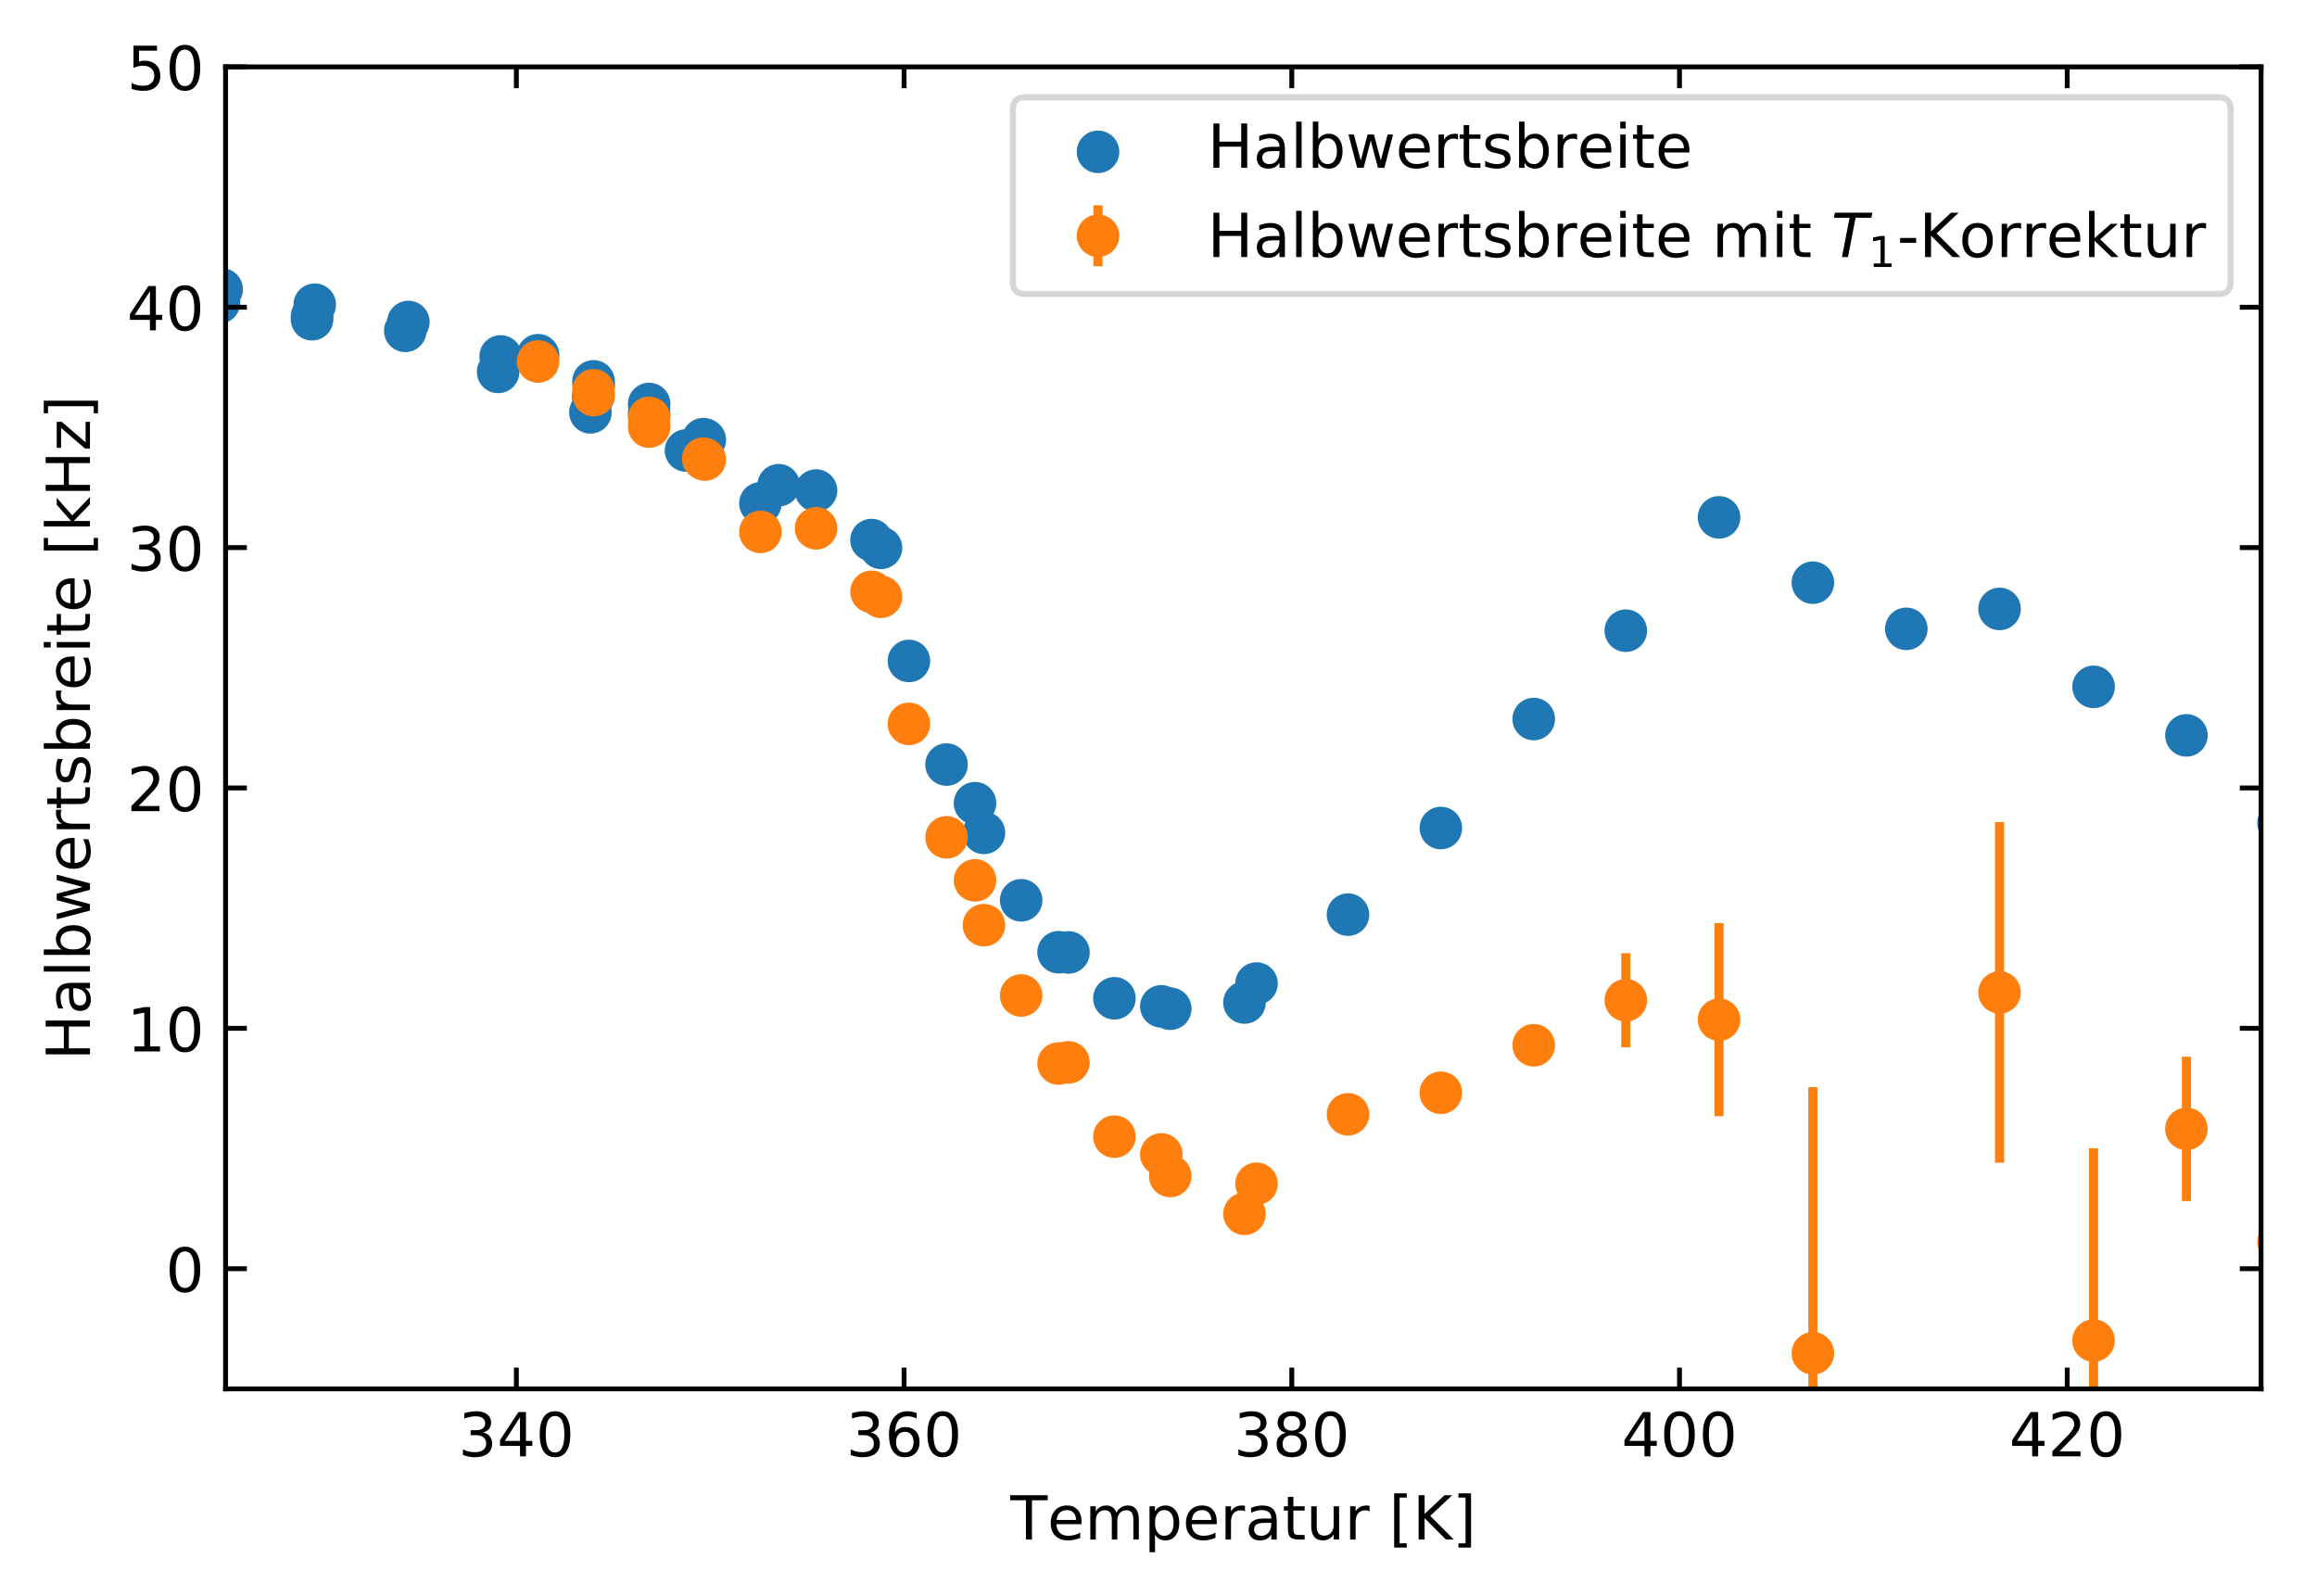 <?xml version="1.0" encoding="utf-8" standalone="no"?>
<!DOCTYPE svg PUBLIC "-//W3C//DTD SVG 1.1//EN"
  "http://www.w3.org/Graphics/SVG/1.1/DTD/svg11.dtd">
<!-- Created with matplotlib (http://matplotlib.org/) -->
<svg height="262.495pt" version="1.1" viewBox="0 0 381.103 262.495" width="381.103pt" xmlns="http://www.w3.org/2000/svg" xmlns:xlink="http://www.w3.org/1999/xlink">
 <defs>
  <style type="text/css">
*{stroke-linecap:butt;stroke-linejoin:round;}
  </style>
 </defs>
 <g id="figure_1">
  <g id="patch_1">
   <path d="M 0 262.495 
L 381.103 262.495 
L 381.103 0 
L 0 0 
z
" style="fill:#ffffff;"/>
  </g>
  <g id="axes_1">
   <g id="patch_2">
    <path d="M 37.103 228.439 
L 371.903 228.439 
L 371.903 10.999 
L 37.103 10.999 
z
" style="fill:#ffffff;"/>
   </g>
   <g id="PathCollection_1">
    <defs>
     <path d="M 0 3 
C 0.796 3 1.559 2.684 2.121 2.121 
C 2.684 1.559 3 0.796 3 0 
C 3 -0.796 2.684 -1.559 2.121 -2.121 
C 1.559 -2.684 0.796 -3 0 -3 
C -0.796 -3 -1.559 -2.684 -2.121 -2.121 
C -2.684 -1.559 -3 -0.796 -3 0 
C -3 0.796 -2.684 1.559 -2.121 2.121 
C -1.559 2.684 -0.796 3 0 3 
z
" id="m5a95ed58d3" style="stroke:#1f77b4;"/>
    </defs>
    <g clip-path="url(#p560ba96261)">
     <use style="fill:#1f77b4;stroke:#1f77b4;" x="-1" xlink:href="#m5a95ed58d3" y="47.914"/>
     <use style="fill:#1f77b4;stroke:#1f77b4;" x="20.714" xlink:href="#m5a95ed58d3" y="47.574"/>
     <use style="fill:#1f77b4;stroke:#1f77b4;" x="51.324" xlink:href="#m5a95ed58d3" y="52.51"/>
     <use style="fill:#1f77b4;stroke:#1f77b4;" x="-1" xlink:href="#m5a95ed58d3" y="47.27"/>
     <use style="fill:#1f77b4;stroke:#1f77b4;" x="-1" xlink:href="#m5a95ed58d3" y="48.532"/>
     <use style="fill:#1f77b4;stroke:#1f77b4;" x="128.073" xlink:href="#m5a95ed58d3" y="79.806"/>
     <use style="fill:#1f77b4;stroke:#1f77b4;" x="112.832" xlink:href="#m5a95ed58d3" y="74.097"/>
     <use style="fill:#1f77b4;stroke:#1f77b4;" x="97.558" xlink:href="#m5a95ed58d3" y="65.241"/>
     <use style="fill:#1f77b4;stroke:#1f77b4;" x="82.349" xlink:href="#m5a95ed58d3" y="58.624"/>
     <use style="fill:#1f77b4;stroke:#1f77b4;" x="67.171" xlink:href="#m5a95ed58d3" y="52.96"/>
     <use style="fill:#1f77b4;stroke:#1f77b4;" x="51.771" xlink:href="#m5a95ed58d3" y="50.116"/>
     <use style="fill:#1f77b4;stroke:#1f77b4;" x="36.465" xlink:href="#m5a95ed58d3" y="47.601"/>
     <use style="fill:#1f77b4;stroke:#1f77b4;" x="21.128" xlink:href="#m5a95ed58d3" y="46.103"/>
     <use style="fill:#1f77b4;stroke:#1f77b4;" x="5.696" xlink:href="#m5a95ed58d3" y="45.483"/>
     <use style="fill:#1f77b4;stroke:#1f77b4;" x="-1" xlink:href="#m5a95ed58d3" y="44.681"/>
     <use style="fill:#1f77b4;stroke:#1f77b4;" x="-1" xlink:href="#m5a95ed58d3" y="48.466"/>
     <use style="fill:#1f77b4;stroke:#1f77b4;" x="204.694" xlink:href="#m5a95ed58d3" y="164.89"/>
     <use style="fill:#1f77b4;stroke:#1f77b4;" x="192.482" xlink:href="#m5a95ed58d3" y="165.909"/>
     <use style="fill:#1f77b4;stroke:#1f77b4;" x="183.299" xlink:href="#m5a95ed58d3" y="164.194"/>
     <use style="fill:#1f77b4;stroke:#1f77b4;" x="174.116" xlink:href="#m5a95ed58d3" y="156.618"/>
     <use style="fill:#1f77b4;stroke:#1f77b4;" x="167.962" xlink:href="#m5a95ed58d3" y="148.075"/>
     <use style="fill:#1f77b4;stroke:#1f77b4;" x="161.84" xlink:href="#m5a95ed58d3" y="136.988"/>
     <use style="fill:#1f77b4;stroke:#1f77b4;" x="155.686" xlink:href="#m5a95ed58d3" y="125.753"/>
     <use style="fill:#1f77b4;stroke:#1f77b4;" x="149.5" xlink:href="#m5a95ed58d3" y="108.712"/>
     <use style="fill:#1f77b4;stroke:#1f77b4;" x="143.346" xlink:href="#m5a95ed58d3" y="88.83"/>
     <use style="fill:#1f77b4;stroke:#1f77b4;" x="134.227" xlink:href="#m5a95ed58d3" y="80.683"/>
     <use style="fill:#1f77b4;stroke:#1f77b4;" x="125.076" xlink:href="#m5a95ed58d3" y="82.787"/>
     <use style="fill:#1f77b4;stroke:#1f77b4;" x="115.925" xlink:href="#m5a95ed58d3" y="72.34"/>
     <use style="fill:#1f77b4;stroke:#1f77b4;" x="106.773" xlink:href="#m5a95ed58d3" y="66.448"/>
     <use style="fill:#1f77b4;stroke:#1f77b4;" x="97.654" xlink:href="#m5a95ed58d3" y="63.387"/>
     <use style="fill:#1f77b4;stroke:#1f77b4;" x="115.67" xlink:href="#m5a95ed58d3" y="72.231"/>
     <use style="fill:#1f77b4;stroke:#1f77b4;" x="106.773" xlink:href="#m5a95ed58d3" y="67.933"/>
     <use style="fill:#1f77b4;stroke:#1f77b4;" x="97.622" xlink:href="#m5a95ed58d3" y="62.724"/>
     <use style="fill:#1f77b4;stroke:#1f77b4;" x="88.503" xlink:href="#m5a95ed58d3" y="58.427"/>
     <use style="fill:#1f77b4;stroke:#1f77b4;" x="389.217" xlink:href="#m5a95ed58d3" y="147.878"/>
     <use style="fill:#1f77b4;stroke:#1f77b4;" x="374.773" xlink:href="#m5a95ed58d3" y="135.375"/>
     <use style="fill:#1f77b4;stroke:#1f77b4;" x="359.627" xlink:href="#m5a95ed58d3" y="120.951"/>
     <use style="fill:#1f77b4;stroke:#1f77b4;" x="344.354" xlink:href="#m5a95ed58d3" y="112.97"/>
     <use style="fill:#1f77b4;stroke:#1f77b4;" x="328.889" xlink:href="#m5a95ed58d3" y="100.154"/>
     <use style="fill:#1f77b4;stroke:#1f77b4;" x="313.552" xlink:href="#m5a95ed58d3" y="103.428"/>
     <use style="fill:#1f77b4;stroke:#1f77b4;" x="298.183" xlink:href="#m5a95ed58d3" y="95.837"/>
     <use style="fill:#1f77b4;stroke:#1f77b4;" x="282.751" xlink:href="#m5a95ed58d3" y="85.093"/>
     <use style="fill:#1f77b4;stroke:#1f77b4;" x="267.414" xlink:href="#m5a95ed58d3" y="103.734"/>
     <use style="fill:#1f77b4;stroke:#1f77b4;" x="252.268" xlink:href="#m5a95ed58d3" y="118.266"/>
     <use style="fill:#1f77b4;stroke:#1f77b4;" x="236.995" xlink:href="#m5a95ed58d3" y="136.188"/>
     <use style="fill:#1f77b4;stroke:#1f77b4;" x="221.721" xlink:href="#m5a95ed58d3" y="150.437"/>
     <use style="fill:#1f77b4;stroke:#1f77b4;" x="206.671" xlink:href="#m5a95ed58d3" y="161.768"/>
     <use style="fill:#1f77b4;stroke:#1f77b4;" x="191.015" xlink:href="#m5a95ed58d3" y="165.518"/>
     <use style="fill:#1f77b4;stroke:#1f77b4;" x="175.742" xlink:href="#m5a95ed58d3" y="156.654"/>
     <use style="fill:#1f77b4;stroke:#1f77b4;" x="160.373" xlink:href="#m5a95ed58d3" y="132.106"/>
     <use style="fill:#1f77b4;stroke:#1f77b4;" x="144.909" xlink:href="#m5a95ed58d3" y="90.109"/>
     <use style="fill:#1f77b4;stroke:#1f77b4;" x="-1" xlink:href="#m5a95ed58d3" y="52.348"/>
     <use style="fill:#1f77b4;stroke:#1f77b4;" x="-1" xlink:href="#m5a95ed58d3" y="46.589"/>
     <use style="fill:#1f77b4;stroke:#1f77b4;" x="5.313" xlink:href="#m5a95ed58d3" y="46.484"/>
     <use style="fill:#1f77b4;stroke:#1f77b4;" x="20.714" xlink:href="#m5a95ed58d3" y="48.257"/>
     <use style="fill:#1f77b4;stroke:#1f77b4;" x="36.019" xlink:href="#m5a95ed58d3" y="49.763"/>
     <use style="fill:#1f77b4;stroke:#1f77b4;" x="51.324" xlink:href="#m5a95ed58d3" y="52.032"/>
     <use style="fill:#1f77b4;stroke:#1f77b4;" x="66.661" xlink:href="#m5a95ed58d3" y="54.412"/>
     <use style="fill:#1f77b4;stroke:#1f77b4;" x="81.934" xlink:href="#m5a95ed58d3" y="61.171"/>
     <use style="fill:#1f77b4;stroke:#1f77b4;" x="97.112" xlink:href="#m5a95ed58d3" y="67.82"/>
    </g>
   </g>
   <g id="matplotlib.axis_1">
    <g id="xtick_1">
     <g id="line2d_1">
      <defs>
       <path d="M 0 0 
L 0 -3.5 
" id="m855c9aa32d" style="stroke:#000000;stroke-width:0.8;"/>
      </defs>
      <g>
       <use style="stroke:#000000;stroke-width:0.8;" x="84.932" xlink:href="#m855c9aa32d" y="228.439"/>
      </g>
     </g>
     <g id="line2d_2">
      <defs>
       <path d="M 0 0 
L 0 3.5 
" id="m4601279f70" style="stroke:#000000;stroke-width:0.8;"/>
      </defs>
      <g>
       <use style="stroke:#000000;stroke-width:0.8;" x="84.932" xlink:href="#m4601279f70" y="10.999"/>
      </g>
     </g>
     <g id="text_1">
      <!-- 340 -->
      <defs>
       <path d="M 40.578 39.312 
Q 47.656 37.797 51.625 33 
Q 55.609 28.219 55.609 21.188 
Q 55.609 10.406 48.188 4.484 
Q 40.766 -1.422 27.094 -1.422 
Q 22.516 -1.422 17.656 -0.516 
Q 12.797 0.391 7.625 2.203 
L 7.625 11.719 
Q 11.719 9.328 16.594 8.109 
Q 21.484 6.891 26.812 6.891 
Q 36.078 6.891 40.938 10.547 
Q 45.797 14.203 45.797 21.188 
Q 45.797 27.641 41.281 31.266 
Q 36.766 34.906 28.719 34.906 
L 20.219 34.906 
L 20.219 43.016 
L 29.109 43.016 
Q 36.375 43.016 40.234 45.922 
Q 44.094 48.828 44.094 54.297 
Q 44.094 59.906 40.109 62.906 
Q 36.141 65.922 28.719 65.922 
Q 24.656 65.922 20.016 65.031 
Q 15.375 64.156 9.812 62.312 
L 9.812 71.094 
Q 15.438 72.656 20.344 73.438 
Q 25.25 74.219 29.594 74.219 
Q 40.828 74.219 47.359 69.109 
Q 53.906 64.016 53.906 55.328 
Q 53.906 49.266 50.438 45.094 
Q 46.969 40.922 40.578 39.312 
z
" id="DejaVuSans-33"/>
       <path d="M 37.797 64.312 
L 12.891 25.391 
L 37.797 25.391 
z
M 35.203 72.906 
L 47.609 72.906 
L 47.609 25.391 
L 58.016 25.391 
L 58.016 17.188 
L 47.609 17.188 
L 47.609 0 
L 37.797 0 
L 37.797 17.188 
L 4.891 17.188 
L 4.891 26.703 
z
" id="DejaVuSans-34"/>
       <path d="M 31.781 66.406 
Q 24.172 66.406 20.328 58.906 
Q 16.5 51.422 16.5 36.375 
Q 16.5 21.391 20.328 13.891 
Q 24.172 6.391 31.781 6.391 
Q 39.453 6.391 43.281 13.891 
Q 47.125 21.391 47.125 36.375 
Q 47.125 51.422 43.281 58.906 
Q 39.453 66.406 31.781 66.406 
z
M 31.781 74.219 
Q 44.047 74.219 50.516 64.516 
Q 56.984 54.828 56.984 36.375 
Q 56.984 17.969 50.516 8.266 
Q 44.047 -1.422 31.781 -1.422 
Q 19.531 -1.422 13.062 8.266 
Q 6.594 17.969 6.594 36.375 
Q 6.594 54.828 13.062 64.516 
Q 19.531 74.219 31.781 74.219 
z
" id="DejaVuSans-30"/>
      </defs>
      <g transform="translate(75.388 239.538)scale(0.1 -0.1)">
       <use xlink:href="#DejaVuSans-33"/>
       <use x="63.623" xlink:href="#DejaVuSans-34"/>
       <use x="127.246" xlink:href="#DejaVuSans-30"/>
      </g>
     </g>
    </g>
    <g id="xtick_2">
     <g id="line2d_3">
      <g>
       <use style="stroke:#000000;stroke-width:0.8;" x="148.703" xlink:href="#m855c9aa32d" y="228.439"/>
      </g>
     </g>
     <g id="line2d_4">
      <g>
       <use style="stroke:#000000;stroke-width:0.8;" x="148.703" xlink:href="#m4601279f70" y="10.999"/>
      </g>
     </g>
     <g id="text_2">
      <!-- 360 -->
      <defs>
       <path d="M 33.016 40.375 
Q 26.375 40.375 22.484 35.828 
Q 18.609 31.297 18.609 23.391 
Q 18.609 15.531 22.484 10.953 
Q 26.375 6.391 33.016 6.391 
Q 39.656 6.391 43.531 10.953 
Q 47.406 15.531 47.406 23.391 
Q 47.406 31.297 43.531 35.828 
Q 39.656 40.375 33.016 40.375 
z
M 52.594 71.297 
L 52.594 62.312 
Q 48.875 64.062 45.094 64.984 
Q 41.312 65.922 37.594 65.922 
Q 27.828 65.922 22.672 59.328 
Q 17.531 52.734 16.797 39.406 
Q 19.672 43.656 24.016 45.922 
Q 28.375 48.188 33.594 48.188 
Q 44.578 48.188 50.953 41.516 
Q 57.328 34.859 57.328 23.391 
Q 57.328 12.156 50.688 5.359 
Q 44.047 -1.422 33.016 -1.422 
Q 20.359 -1.422 13.672 8.266 
Q 6.984 17.969 6.984 36.375 
Q 6.984 53.656 15.188 63.938 
Q 23.391 74.219 37.203 74.219 
Q 40.922 74.219 44.703 73.484 
Q 48.484 72.75 52.594 71.297 
z
" id="DejaVuSans-36"/>
      </defs>
      <g transform="translate(139.159 239.538)scale(0.1 -0.1)">
       <use xlink:href="#DejaVuSans-33"/>
       <use x="63.623" xlink:href="#DejaVuSans-36"/>
       <use x="127.246" xlink:href="#DejaVuSans-30"/>
      </g>
     </g>
    </g>
    <g id="xtick_3">
     <g id="line2d_5">
      <g>
       <use style="stroke:#000000;stroke-width:0.8;" x="212.475" xlink:href="#m855c9aa32d" y="228.439"/>
      </g>
     </g>
     <g id="line2d_6">
      <g>
       <use style="stroke:#000000;stroke-width:0.8;" x="212.475" xlink:href="#m4601279f70" y="10.999"/>
      </g>
     </g>
     <g id="text_3">
      <!-- 380 -->
      <defs>
       <path d="M 31.781 34.625 
Q 24.75 34.625 20.719 30.859 
Q 16.703 27.094 16.703 20.516 
Q 16.703 13.922 20.719 10.156 
Q 24.75 6.391 31.781 6.391 
Q 38.812 6.391 42.859 10.172 
Q 46.922 13.969 46.922 20.516 
Q 46.922 27.094 42.891 30.859 
Q 38.875 34.625 31.781 34.625 
z
M 21.922 38.812 
Q 15.578 40.375 12.031 44.719 
Q 8.5 49.078 8.5 55.328 
Q 8.5 64.062 14.719 69.141 
Q 20.953 74.219 31.781 74.219 
Q 42.672 74.219 48.875 69.141 
Q 55.078 64.062 55.078 55.328 
Q 55.078 49.078 51.531 44.719 
Q 48 40.375 41.703 38.812 
Q 48.828 37.156 52.797 32.312 
Q 56.781 27.484 56.781 20.516 
Q 56.781 9.906 50.312 4.234 
Q 43.844 -1.422 31.781 -1.422 
Q 19.734 -1.422 13.25 4.234 
Q 6.781 9.906 6.781 20.516 
Q 6.781 27.484 10.781 32.312 
Q 14.797 37.156 21.922 38.812 
z
M 18.312 54.391 
Q 18.312 48.734 21.844 45.562 
Q 25.391 42.391 31.781 42.391 
Q 38.141 42.391 41.719 45.562 
Q 45.312 48.734 45.312 54.391 
Q 45.312 60.062 41.719 63.234 
Q 38.141 66.406 31.781 66.406 
Q 25.391 66.406 21.844 63.234 
Q 18.312 60.062 18.312 54.391 
z
" id="DejaVuSans-38"/>
      </defs>
      <g transform="translate(202.931 239.538)scale(0.1 -0.1)">
       <use xlink:href="#DejaVuSans-33"/>
       <use x="63.623" xlink:href="#DejaVuSans-38"/>
       <use x="127.246" xlink:href="#DejaVuSans-30"/>
      </g>
     </g>
    </g>
    <g id="xtick_4">
     <g id="line2d_7">
      <g>
       <use style="stroke:#000000;stroke-width:0.8;" x="276.246" xlink:href="#m855c9aa32d" y="228.439"/>
      </g>
     </g>
     <g id="line2d_8">
      <g>
       <use style="stroke:#000000;stroke-width:0.8;" x="276.246" xlink:href="#m4601279f70" y="10.999"/>
      </g>
     </g>
     <g id="text_4">
      <!-- 400 -->
      <g transform="translate(266.702 239.538)scale(0.1 -0.1)">
       <use xlink:href="#DejaVuSans-34"/>
       <use x="63.623" xlink:href="#DejaVuSans-30"/>
       <use x="127.246" xlink:href="#DejaVuSans-30"/>
      </g>
     </g>
    </g>
    <g id="xtick_5">
     <g id="line2d_9">
      <g>
       <use style="stroke:#000000;stroke-width:0.8;" x="340.017" xlink:href="#m855c9aa32d" y="228.439"/>
      </g>
     </g>
     <g id="line2d_10">
      <g>
       <use style="stroke:#000000;stroke-width:0.8;" x="340.017" xlink:href="#m4601279f70" y="10.999"/>
      </g>
     </g>
     <g id="text_5">
      <!-- 420 -->
      <defs>
       <path d="M 19.188 8.297 
L 53.609 8.297 
L 53.609 0 
L 7.328 0 
L 7.328 8.297 
Q 12.938 14.109 22.625 23.891 
Q 32.328 33.688 34.812 36.531 
Q 39.547 41.844 41.422 45.531 
Q 43.312 49.219 43.312 52.781 
Q 43.312 58.594 39.234 62.25 
Q 35.156 65.922 28.609 65.922 
Q 23.969 65.922 18.812 64.312 
Q 13.672 62.703 7.812 59.422 
L 7.812 69.391 
Q 13.766 71.781 18.938 73 
Q 24.125 74.219 28.422 74.219 
Q 39.75 74.219 46.484 68.547 
Q 53.219 62.891 53.219 53.422 
Q 53.219 48.922 51.531 44.891 
Q 49.859 40.875 45.406 35.406 
Q 44.188 33.984 37.641 27.219 
Q 31.109 20.453 19.188 8.297 
z
" id="DejaVuSans-32"/>
      </defs>
      <g transform="translate(330.474 239.538)scale(0.1 -0.1)">
       <use xlink:href="#DejaVuSans-34"/>
       <use x="63.623" xlink:href="#DejaVuSans-32"/>
       <use x="127.246" xlink:href="#DejaVuSans-30"/>
      </g>
     </g>
    </g>
    <g id="text_6">
     <!-- Temperatur [K] -->
     <defs>
      <path d="M -0.297 72.906 
L 61.375 72.906 
L 61.375 64.594 
L 35.5 64.594 
L 35.5 0 
L 25.594 0 
L 25.594 64.594 
L -0.297 64.594 
z
" id="DejaVuSans-54"/>
      <path d="M 56.203 29.594 
L 56.203 25.203 
L 14.891 25.203 
Q 15.484 15.922 20.484 11.062 
Q 25.484 6.203 34.422 6.203 
Q 39.594 6.203 44.453 7.469 
Q 49.312 8.734 54.109 11.281 
L 54.109 2.781 
Q 49.266 0.734 44.188 -0.344 
Q 39.109 -1.422 33.891 -1.422 
Q 20.797 -1.422 13.156 6.188 
Q 5.516 13.812 5.516 26.812 
Q 5.516 40.234 12.766 48.109 
Q 20.016 56 32.328 56 
Q 43.359 56 49.781 48.891 
Q 56.203 41.797 56.203 29.594 
z
M 47.219 32.234 
Q 47.125 39.594 43.094 43.984 
Q 39.062 48.391 32.422 48.391 
Q 24.906 48.391 20.391 44.141 
Q 15.875 39.891 15.188 32.172 
z
" id="DejaVuSans-65"/>
      <path d="M 52 44.188 
Q 55.375 50.25 60.062 53.125 
Q 64.75 56 71.094 56 
Q 79.641 56 84.281 50.016 
Q 88.922 44.047 88.922 33.016 
L 88.922 0 
L 79.891 0 
L 79.891 32.719 
Q 79.891 40.578 77.094 44.375 
Q 74.312 48.188 68.609 48.188 
Q 61.625 48.188 57.562 43.547 
Q 53.516 38.922 53.516 30.906 
L 53.516 0 
L 44.484 0 
L 44.484 32.719 
Q 44.484 40.625 41.703 44.406 
Q 38.922 48.188 33.109 48.188 
Q 26.219 48.188 22.156 43.531 
Q 18.109 38.875 18.109 30.906 
L 18.109 0 
L 9.078 0 
L 9.078 54.688 
L 18.109 54.688 
L 18.109 46.188 
Q 21.188 51.219 25.484 53.609 
Q 29.781 56 35.688 56 
Q 41.656 56 45.828 52.969 
Q 50 49.953 52 44.188 
z
" id="DejaVuSans-6d"/>
      <path d="M 18.109 8.203 
L 18.109 -20.797 
L 9.078 -20.797 
L 9.078 54.688 
L 18.109 54.688 
L 18.109 46.391 
Q 20.953 51.266 25.266 53.625 
Q 29.594 56 35.594 56 
Q 45.562 56 51.781 48.094 
Q 58.016 40.188 58.016 27.297 
Q 58.016 14.406 51.781 6.484 
Q 45.562 -1.422 35.594 -1.422 
Q 29.594 -1.422 25.266 0.953 
Q 20.953 3.328 18.109 8.203 
z
M 48.688 27.297 
Q 48.688 37.203 44.609 42.844 
Q 40.531 48.484 33.406 48.484 
Q 26.266 48.484 22.188 42.844 
Q 18.109 37.203 18.109 27.297 
Q 18.109 17.391 22.188 11.75 
Q 26.266 6.109 33.406 6.109 
Q 40.531 6.109 44.609 11.75 
Q 48.688 17.391 48.688 27.297 
z
" id="DejaVuSans-70"/>
      <path d="M 41.109 46.297 
Q 39.594 47.172 37.812 47.578 
Q 36.031 48 33.891 48 
Q 26.266 48 22.188 43.047 
Q 18.109 38.094 18.109 28.812 
L 18.109 0 
L 9.078 0 
L 9.078 54.688 
L 18.109 54.688 
L 18.109 46.188 
Q 20.953 51.172 25.484 53.578 
Q 30.031 56 36.531 56 
Q 37.453 56 38.578 55.875 
Q 39.703 55.766 41.062 55.516 
z
" id="DejaVuSans-72"/>
      <path d="M 34.281 27.484 
Q 23.391 27.484 19.188 25 
Q 14.984 22.516 14.984 16.5 
Q 14.984 11.719 18.141 8.906 
Q 21.297 6.109 26.703 6.109 
Q 34.188 6.109 38.703 11.406 
Q 43.219 16.703 43.219 25.484 
L 43.219 27.484 
z
M 52.203 31.203 
L 52.203 0 
L 43.219 0 
L 43.219 8.297 
Q 40.141 3.328 35.547 0.953 
Q 30.953 -1.422 24.312 -1.422 
Q 15.922 -1.422 10.953 3.297 
Q 6 8.016 6 15.922 
Q 6 25.141 12.172 29.828 
Q 18.359 34.516 30.609 34.516 
L 43.219 34.516 
L 43.219 35.406 
Q 43.219 41.609 39.141 45 
Q 35.062 48.391 27.688 48.391 
Q 23 48.391 18.547 47.266 
Q 14.109 46.141 10.016 43.891 
L 10.016 52.203 
Q 14.938 54.109 19.578 55.047 
Q 24.219 56 28.609 56 
Q 40.484 56 46.344 49.844 
Q 52.203 43.703 52.203 31.203 
z
" id="DejaVuSans-61"/>
      <path d="M 18.312 70.219 
L 18.312 54.688 
L 36.812 54.688 
L 36.812 47.703 
L 18.312 47.703 
L 18.312 18.016 
Q 18.312 11.328 20.141 9.422 
Q 21.969 7.516 27.594 7.516 
L 36.812 7.516 
L 36.812 0 
L 27.594 0 
Q 17.188 0 13.234 3.875 
Q 9.281 7.766 9.281 18.016 
L 9.281 47.703 
L 2.688 47.703 
L 2.688 54.688 
L 9.281 54.688 
L 9.281 70.219 
z
" id="DejaVuSans-74"/>
      <path d="M 8.5 21.578 
L 8.5 54.688 
L 17.484 54.688 
L 17.484 21.922 
Q 17.484 14.156 20.5 10.266 
Q 23.531 6.391 29.594 6.391 
Q 36.859 6.391 41.078 11.031 
Q 45.312 15.672 45.312 23.688 
L 45.312 54.688 
L 54.297 54.688 
L 54.297 0 
L 45.312 0 
L 45.312 8.406 
Q 42.047 3.422 37.719 1 
Q 33.406 -1.422 27.688 -1.422 
Q 18.266 -1.422 13.375 4.438 
Q 8.5 10.297 8.5 21.578 
z
M 31.109 56 
z
" id="DejaVuSans-75"/>
      <path id="DejaVuSans-20"/>
      <path d="M 8.594 75.984 
L 29.297 75.984 
L 29.297 69 
L 17.578 69 
L 17.578 -6.203 
L 29.297 -6.203 
L 29.297 -13.188 
L 8.594 -13.188 
z
" id="DejaVuSans-5b"/>
      <path d="M 9.812 72.906 
L 19.672 72.906 
L 19.672 42.094 
L 52.391 72.906 
L 65.094 72.906 
L 28.906 38.922 
L 67.672 0 
L 54.688 0 
L 19.672 35.109 
L 19.672 0 
L 9.812 0 
z
" id="DejaVuSans-4b"/>
      <path d="M 30.422 75.984 
L 30.422 -13.188 
L 9.719 -13.188 
L 9.719 -6.203 
L 21.391 -6.203 
L 21.391 69 
L 9.719 69 
L 9.719 75.984 
z
" id="DejaVuSans-5d"/>
     </defs>
     <g transform="translate(166.191 253.216)scale(0.1 -0.1)">
      <use xlink:href="#DejaVuSans-54"/>
      <use x="60.818" xlink:href="#DejaVuSans-65"/>
      <use x="122.342" xlink:href="#DejaVuSans-6d"/>
      <use x="219.754" xlink:href="#DejaVuSans-70"/>
      <use x="283.23" xlink:href="#DejaVuSans-65"/>
      <use x="344.754" xlink:href="#DejaVuSans-72"/>
      <use x="385.867" xlink:href="#DejaVuSans-61"/>
      <use x="447.146" xlink:href="#DejaVuSans-74"/>
      <use x="486.355" xlink:href="#DejaVuSans-75"/>
      <use x="549.734" xlink:href="#DejaVuSans-72"/>
      <use x="590.848" xlink:href="#DejaVuSans-20"/>
      <use x="622.635" xlink:href="#DejaVuSans-5b"/>
      <use x="661.648" xlink:href="#DejaVuSans-4b"/>
      <use x="727.225" xlink:href="#DejaVuSans-5d"/>
     </g>
    </g>
   </g>
   <g id="matplotlib.axis_2">
    <g id="ytick_1">
     <g id="line2d_11">
      <defs>
       <path d="M 0 0 
L 3.5 0 
" id="m62ab68e110" style="stroke:#000000;stroke-width:0.8;"/>
      </defs>
      <g>
       <use style="stroke:#000000;stroke-width:0.8;" x="37.103" xlink:href="#m62ab68e110" y="208.672"/>
      </g>
     </g>
     <g id="line2d_12">
      <defs>
       <path d="M 0 0 
L -3.5 0 
" id="ma8dca695b4" style="stroke:#000000;stroke-width:0.8;"/>
      </defs>
      <g>
       <use style="stroke:#000000;stroke-width:0.8;" x="371.903" xlink:href="#ma8dca695b4" y="208.672"/>
      </g>
     </g>
     <g id="text_7">
      <!-- 0 -->
      <g transform="translate(27.241 212.471)scale(0.1 -0.1)">
       <use xlink:href="#DejaVuSans-30"/>
      </g>
     </g>
    </g>
    <g id="ytick_2">
     <g id="line2d_13">
      <g>
       <use style="stroke:#000000;stroke-width:0.8;" x="37.103" xlink:href="#m62ab68e110" y="169.137"/>
      </g>
     </g>
     <g id="line2d_14">
      <g>
       <use style="stroke:#000000;stroke-width:0.8;" x="371.903" xlink:href="#ma8dca695b4" y="169.137"/>
      </g>
     </g>
     <g id="text_8">
      <!-- 10 -->
      <defs>
       <path d="M 12.406 8.297 
L 28.516 8.297 
L 28.516 63.922 
L 10.984 60.406 
L 10.984 69.391 
L 28.422 72.906 
L 38.281 72.906 
L 38.281 8.297 
L 54.391 8.297 
L 54.391 0 
L 12.406 0 
z
" id="DejaVuSans-31"/>
      </defs>
      <g transform="translate(20.878 172.937)scale(0.1 -0.1)">
       <use xlink:href="#DejaVuSans-31"/>
       <use x="63.623" xlink:href="#DejaVuSans-30"/>
      </g>
     </g>
    </g>
    <g id="ytick_3">
     <g id="line2d_15">
      <g>
       <use style="stroke:#000000;stroke-width:0.8;" x="37.103" xlink:href="#m62ab68e110" y="129.603"/>
      </g>
     </g>
     <g id="line2d_16">
      <g>
       <use style="stroke:#000000;stroke-width:0.8;" x="371.903" xlink:href="#ma8dca695b4" y="129.603"/>
      </g>
     </g>
     <g id="text_9">
      <!-- 20 -->
      <g transform="translate(20.878 133.402)scale(0.1 -0.1)">
       <use xlink:href="#DejaVuSans-32"/>
       <use x="63.623" xlink:href="#DejaVuSans-30"/>
      </g>
     </g>
    </g>
    <g id="ytick_4">
     <g id="line2d_17">
      <g>
       <use style="stroke:#000000;stroke-width:0.8;" x="37.103" xlink:href="#m62ab68e110" y="90.068"/>
      </g>
     </g>
     <g id="line2d_18">
      <g>
       <use style="stroke:#000000;stroke-width:0.8;" x="371.903" xlink:href="#ma8dca695b4" y="90.068"/>
      </g>
     </g>
     <g id="text_10">
      <!-- 30 -->
      <g transform="translate(20.878 93.868)scale(0.1 -0.1)">
       <use xlink:href="#DejaVuSans-33"/>
       <use x="63.623" xlink:href="#DejaVuSans-30"/>
      </g>
     </g>
    </g>
    <g id="ytick_5">
     <g id="line2d_19">
      <g>
       <use style="stroke:#000000;stroke-width:0.8;" x="37.103" xlink:href="#m62ab68e110" y="50.534"/>
      </g>
     </g>
     <g id="line2d_20">
      <g>
       <use style="stroke:#000000;stroke-width:0.8;" x="371.903" xlink:href="#ma8dca695b4" y="50.534"/>
      </g>
     </g>
     <g id="text_11">
      <!-- 40 -->
      <g transform="translate(20.878 54.333)scale(0.1 -0.1)">
       <use xlink:href="#DejaVuSans-34"/>
       <use x="63.623" xlink:href="#DejaVuSans-30"/>
      </g>
     </g>
    </g>
    <g id="ytick_6">
     <g id="line2d_21">
      <g>
       <use style="stroke:#000000;stroke-width:0.8;" x="37.103" xlink:href="#m62ab68e110" y="10.999"/>
      </g>
     </g>
     <g id="line2d_22">
      <g>
       <use style="stroke:#000000;stroke-width:0.8;" x="371.903" xlink:href="#ma8dca695b4" y="10.999"/>
      </g>
     </g>
     <g id="text_12">
      <!-- 50 -->
      <defs>
       <path d="M 10.797 72.906 
L 49.516 72.906 
L 49.516 64.594 
L 19.828 64.594 
L 19.828 46.734 
Q 21.969 47.469 24.109 47.828 
Q 26.266 48.188 28.422 48.188 
Q 40.625 48.188 47.75 41.5 
Q 54.891 34.812 54.891 23.391 
Q 54.891 11.625 47.562 5.094 
Q 40.234 -1.422 26.906 -1.422 
Q 22.312 -1.422 17.547 -0.641 
Q 12.797 0.141 7.719 1.703 
L 7.719 11.625 
Q 12.109 9.234 16.797 8.062 
Q 21.484 6.891 26.703 6.891 
Q 35.156 6.891 40.078 11.328 
Q 45.016 15.766 45.016 23.391 
Q 45.016 31 40.078 35.438 
Q 35.156 39.891 26.703 39.891 
Q 22.75 39.891 18.812 39.016 
Q 14.891 38.141 10.797 36.281 
z
" id="DejaVuSans-35"/>
      </defs>
      <g transform="translate(20.878 14.798)scale(0.1 -0.1)">
       <use xlink:href="#DejaVuSans-35"/>
       <use x="63.623" xlink:href="#DejaVuSans-30"/>
      </g>
     </g>
    </g>
    <g id="text_13">
     <!-- Halbwertsbreite [kHz] -->
     <defs>
      <path d="M 9.812 72.906 
L 19.672 72.906 
L 19.672 43.016 
L 55.516 43.016 
L 55.516 72.906 
L 65.375 72.906 
L 65.375 0 
L 55.516 0 
L 55.516 34.719 
L 19.672 34.719 
L 19.672 0 
L 9.812 0 
z
" id="DejaVuSans-48"/>
      <path d="M 9.422 75.984 
L 18.406 75.984 
L 18.406 0 
L 9.422 0 
z
" id="DejaVuSans-6c"/>
      <path d="M 48.688 27.297 
Q 48.688 37.203 44.609 42.844 
Q 40.531 48.484 33.406 48.484 
Q 26.266 48.484 22.188 42.844 
Q 18.109 37.203 18.109 27.297 
Q 18.109 17.391 22.188 11.75 
Q 26.266 6.109 33.406 6.109 
Q 40.531 6.109 44.609 11.75 
Q 48.688 17.391 48.688 27.297 
z
M 18.109 46.391 
Q 20.953 51.266 25.266 53.625 
Q 29.594 56 35.594 56 
Q 45.562 56 51.781 48.094 
Q 58.016 40.188 58.016 27.297 
Q 58.016 14.406 51.781 6.484 
Q 45.562 -1.422 35.594 -1.422 
Q 29.594 -1.422 25.266 0.953 
Q 20.953 3.328 18.109 8.203 
L 18.109 0 
L 9.078 0 
L 9.078 75.984 
L 18.109 75.984 
z
" id="DejaVuSans-62"/>
      <path d="M 4.203 54.688 
L 13.188 54.688 
L 24.422 12.016 
L 35.594 54.688 
L 46.188 54.688 
L 57.422 12.016 
L 68.609 54.688 
L 77.594 54.688 
L 63.281 0 
L 52.688 0 
L 40.922 44.828 
L 29.109 0 
L 18.5 0 
z
" id="DejaVuSans-77"/>
      <path d="M 44.281 53.078 
L 44.281 44.578 
Q 40.484 46.531 36.375 47.5 
Q 32.281 48.484 27.875 48.484 
Q 21.188 48.484 17.844 46.438 
Q 14.5 44.391 14.5 40.281 
Q 14.5 37.156 16.891 35.375 
Q 19.281 33.594 26.516 31.984 
L 29.594 31.297 
Q 39.156 29.25 43.188 25.516 
Q 47.219 21.781 47.219 15.094 
Q 47.219 7.469 41.188 3.016 
Q 35.156 -1.422 24.609 -1.422 
Q 20.219 -1.422 15.453 -0.562 
Q 10.688 0.297 5.422 2 
L 5.422 11.281 
Q 10.406 8.688 15.234 7.391 
Q 20.062 6.109 24.812 6.109 
Q 31.156 6.109 34.562 8.281 
Q 37.984 10.453 37.984 14.406 
Q 37.984 18.062 35.516 20.016 
Q 33.062 21.969 24.703 23.781 
L 21.578 24.516 
Q 13.234 26.266 9.516 29.906 
Q 5.812 33.547 5.812 39.891 
Q 5.812 47.609 11.281 51.797 
Q 16.75 56 26.812 56 
Q 31.781 56 36.172 55.266 
Q 40.578 54.547 44.281 53.078 
z
" id="DejaVuSans-73"/>
      <path d="M 9.422 54.688 
L 18.406 54.688 
L 18.406 0 
L 9.422 0 
z
M 9.422 75.984 
L 18.406 75.984 
L 18.406 64.594 
L 9.422 64.594 
z
" id="DejaVuSans-69"/>
      <path d="M 9.078 75.984 
L 18.109 75.984 
L 18.109 31.109 
L 44.922 54.688 
L 56.391 54.688 
L 27.391 29.109 
L 57.625 0 
L 45.906 0 
L 18.109 26.703 
L 18.109 0 
L 9.078 0 
z
" id="DejaVuSans-6b"/>
      <path d="M 5.516 54.688 
L 48.188 54.688 
L 48.188 46.484 
L 14.406 7.172 
L 48.188 7.172 
L 48.188 0 
L 4.297 0 
L 4.297 8.203 
L 38.094 47.516 
L 5.516 47.516 
z
" id="DejaVuSans-7a"/>
     </defs>
     <g transform="translate(14.798 174.393)rotate(-90)scale(0.1 -0.1)">
      <use xlink:href="#DejaVuSans-48"/>
      <use x="75.195" xlink:href="#DejaVuSans-61"/>
      <use x="136.475" xlink:href="#DejaVuSans-6c"/>
      <use x="164.258" xlink:href="#DejaVuSans-62"/>
      <use x="227.734" xlink:href="#DejaVuSans-77"/>
      <use x="309.521" xlink:href="#DejaVuSans-65"/>
      <use x="371.045" xlink:href="#DejaVuSans-72"/>
      <use x="412.158" xlink:href="#DejaVuSans-74"/>
      <use x="451.367" xlink:href="#DejaVuSans-73"/>
      <use x="503.467" xlink:href="#DejaVuSans-62"/>
      <use x="566.943" xlink:href="#DejaVuSans-72"/>
      <use x="608.025" xlink:href="#DejaVuSans-65"/>
      <use x="669.549" xlink:href="#DejaVuSans-69"/>
      <use x="697.332" xlink:href="#DejaVuSans-74"/>
      <use x="736.541" xlink:href="#DejaVuSans-65"/>
      <use x="798.064" xlink:href="#DejaVuSans-20"/>
      <use x="829.852" xlink:href="#DejaVuSans-5b"/>
      <use x="868.865" xlink:href="#DejaVuSans-6b"/>
      <use x="926.775" xlink:href="#DejaVuSans-48"/>
      <use x="1001.971" xlink:href="#DejaVuSans-7a"/>
      <use x="1054.461" xlink:href="#DejaVuSans-5d"/>
     </g>
    </g>
   </g>
   <g id="LineCollection_1">
    <path clip-path="url(#p560ba96261)" d="M 204.694 198.621 
L 204.694 200.673 
" style="fill:none;stroke:#ff7f0e;stroke-width:1.5;"/>
    <path clip-path="url(#p560ba96261)" d="M 192.482 192.825 
L 192.482 194.019 
" style="fill:none;stroke:#ff7f0e;stroke-width:1.5;"/>
    <path clip-path="url(#p560ba96261)" d="M 183.299 186.51 
L 183.299 187.384 
" style="fill:none;stroke:#ff7f0e;stroke-width:1.5;"/>
    <path clip-path="url(#p560ba96261)" d="M 174.116 174.502 
L 174.116 175.351 
" style="fill:none;stroke:#ff7f0e;stroke-width:1.5;"/>
    <path clip-path="url(#p560ba96261)" d="M 167.962 163.278 
L 167.962 164.186 
" style="fill:none;stroke:#ff7f0e;stroke-width:1.5;"/>
    <path clip-path="url(#p560ba96261)" d="M 161.84 151.556 
L 161.84 152.781 
" style="fill:none;stroke:#ff7f0e;stroke-width:1.5;"/>
    <path clip-path="url(#p560ba96261)" d="M 155.686 137.158 
L 155.686 138.29 
" style="fill:none;stroke:#ff7f0e;stroke-width:1.5;"/>
    <path clip-path="url(#p560ba96261)" d="M 149.5 118.355 
L 149.5 119.777 
" style="fill:none;stroke:#ff7f0e;stroke-width:1.5;"/>
    <path clip-path="url(#p560ba96261)" d="M 143.346 96.756 
L 143.346 97.923 
" style="fill:none;stroke:#ff7f0e;stroke-width:1.5;"/>
    <path clip-path="url(#p560ba96261)" d="M 134.227 86.53 
L 134.227 87.256 
" style="fill:none;stroke:#ff7f0e;stroke-width:1.5;"/>
    <path clip-path="url(#p560ba96261)" d="M 125.076 87.302 
L 125.076 87.671 
" style="fill:none;stroke:#ff7f0e;stroke-width:1.5;"/>
    <path clip-path="url(#p560ba96261)" d="M 115.925 75.474 
L 115.925 75.69 
" style="fill:none;stroke:#ff7f0e;stroke-width:1.5;"/>
    <path clip-path="url(#p560ba96261)" d="M 106.773 68.65 
L 106.773 68.807 
" style="fill:none;stroke:#ff7f0e;stroke-width:1.5;"/>
    <path clip-path="url(#p560ba96261)" d="M 97.654 64.903 
L 97.654 65.057 
" style="fill:none;stroke:#ff7f0e;stroke-width:1.5;"/>
    <path clip-path="url(#p560ba96261)" d="M 115.67 75.37 
L 115.67 75.504 
" style="fill:none;stroke:#ff7f0e;stroke-width:1.5;"/>
    <path clip-path="url(#p560ba96261)" d="M 106.773 70.136 
L 106.773 70.203 
" style="fill:none;stroke:#ff7f0e;stroke-width:1.5;"/>
    <path clip-path="url(#p560ba96261)" d="M 97.622 64.176 
L 97.622 64.221 
" style="fill:none;stroke:#ff7f0e;stroke-width:1.5;"/>
    <path clip-path="url(#p560ba96261)" d="M 88.503 59.442 
L 88.503 59.474 
" style="fill:none;stroke:#ff7f0e;stroke-width:1.5;"/>
    <path clip-path="url(#p560ba96261)" style="fill:none;stroke:#ff7f0e;stroke-width:1.5;"/>
    <path clip-path="url(#p560ba96261)" d="M 374.773 196.338 
L 374.773 212.186 
" style="fill:none;stroke:#ff7f0e;stroke-width:1.5;"/>
    <path clip-path="url(#p560ba96261)" d="M 359.627 173.809 
L 359.627 197.544 
" style="fill:none;stroke:#ff7f0e;stroke-width:1.5;"/>
    <path clip-path="url(#p560ba96261)" d="M 344.354 188.865 
L 344.354 252.117 
" style="fill:none;stroke:#ff7f0e;stroke-width:1.5;"/>
    <path clip-path="url(#p560ba96261)" d="M 328.889 135.218 
L 328.889 191.242 
" style="fill:none;stroke:#ff7f0e;stroke-width:1.5;"/>
    <path clip-path="url(#p560ba96261)" style="fill:none;stroke:#ff7f0e;stroke-width:1.5;"/>
    <path clip-path="url(#p560ba96261)" d="M 298.183 178.795 
L 298.183 263.495 
" style="fill:none;stroke:#ff7f0e;stroke-width:1.5;"/>
    <path clip-path="url(#p560ba96261)" d="M 282.751 151.83 
L 282.751 183.59 
" style="fill:none;stroke:#ff7f0e;stroke-width:1.5;"/>
    <path clip-path="url(#p560ba96261)" d="M 267.414 156.783 
L 267.414 172.249 
" style="fill:none;stroke:#ff7f0e;stroke-width:1.5;"/>
    <path clip-path="url(#p560ba96261)" d="M 252.268 168.97 
L 252.268 174.868 
" style="fill:none;stroke:#ff7f0e;stroke-width:1.5;"/>
    <path clip-path="url(#p560ba96261)" d="M 236.995 178.342 
L 236.995 181.131 
" style="fill:none;stroke:#ff7f0e;stroke-width:1.5;"/>
    <path clip-path="url(#p560ba96261)" d="M 221.721 181.92 
L 221.721 184.635 
" style="fill:none;stroke:#ff7f0e;stroke-width:1.5;"/>
    <path clip-path="url(#p560ba96261)" d="M 206.671 193.682 
L 206.671 195.72 
" style="fill:none;stroke:#ff7f0e;stroke-width:1.5;"/>
    <path clip-path="url(#p560ba96261)" d="M 191.015 189.299 
L 191.015 190.454 
" style="fill:none;stroke:#ff7f0e;stroke-width:1.5;"/>
    <path clip-path="url(#p560ba96261)" d="M 175.742 174.3 
L 175.742 175.171 
" style="fill:none;stroke:#ff7f0e;stroke-width:1.5;"/>
    <path clip-path="url(#p560ba96261)" d="M 160.373 144.346 
L 160.373 145.248 
" style="fill:none;stroke:#ff7f0e;stroke-width:1.5;"/>
    <path clip-path="url(#p560ba96261)" d="M 144.909 97.832 
L 144.909 98.488 
" style="fill:none;stroke:#ff7f0e;stroke-width:1.5;"/>
   </g>
   <g id="line2d_23">
    <defs>
     <path d="M 0 3 
C 0.796 3 1.559 2.684 2.121 2.121 
C 2.684 1.559 3 0.796 3 0 
C 3 -0.796 2.684 -1.559 2.121 -2.121 
C 1.559 -2.684 0.796 -3 0 -3 
C -0.796 -3 -1.559 -2.684 -2.121 -2.121 
C -2.684 -1.559 -3 -0.796 -3 0 
C -3 0.796 -2.684 1.559 -2.121 2.121 
C -1.559 2.684 -0.796 3 0 3 
z
" id="m19eba9abb0" style="stroke:#ff7f0e;"/>
    </defs>
    <g clip-path="url(#p560ba96261)">
     <use style="fill:#ff7f0e;stroke:#ff7f0e;" x="204.694" xlink:href="#m19eba9abb0" y="199.647"/>
     <use style="fill:#ff7f0e;stroke:#ff7f0e;" x="192.482" xlink:href="#m19eba9abb0" y="193.422"/>
     <use style="fill:#ff7f0e;stroke:#ff7f0e;" x="183.299" xlink:href="#m19eba9abb0" y="186.947"/>
     <use style="fill:#ff7f0e;stroke:#ff7f0e;" x="174.116" xlink:href="#m19eba9abb0" y="174.926"/>
     <use style="fill:#ff7f0e;stroke:#ff7f0e;" x="167.962" xlink:href="#m19eba9abb0" y="163.732"/>
     <use style="fill:#ff7f0e;stroke:#ff7f0e;" x="161.84" xlink:href="#m19eba9abb0" y="152.169"/>
     <use style="fill:#ff7f0e;stroke:#ff7f0e;" x="155.686" xlink:href="#m19eba9abb0" y="137.724"/>
     <use style="fill:#ff7f0e;stroke:#ff7f0e;" x="149.5" xlink:href="#m19eba9abb0" y="119.066"/>
     <use style="fill:#ff7f0e;stroke:#ff7f0e;" x="143.346" xlink:href="#m19eba9abb0" y="97.339"/>
     <use style="fill:#ff7f0e;stroke:#ff7f0e;" x="134.227" xlink:href="#m19eba9abb0" y="86.893"/>
     <use style="fill:#ff7f0e;stroke:#ff7f0e;" x="125.076" xlink:href="#m19eba9abb0" y="87.487"/>
     <use style="fill:#ff7f0e;stroke:#ff7f0e;" x="115.925" xlink:href="#m19eba9abb0" y="75.582"/>
     <use style="fill:#ff7f0e;stroke:#ff7f0e;" x="106.773" xlink:href="#m19eba9abb0" y="68.729"/>
     <use style="fill:#ff7f0e;stroke:#ff7f0e;" x="97.654" xlink:href="#m19eba9abb0" y="64.98"/>
     <use style="fill:#ff7f0e;stroke:#ff7f0e;" x="115.67" xlink:href="#m19eba9abb0" y="75.437"/>
     <use style="fill:#ff7f0e;stroke:#ff7f0e;" x="106.773" xlink:href="#m19eba9abb0" y="70.169"/>
     <use style="fill:#ff7f0e;stroke:#ff7f0e;" x="97.622" xlink:href="#m19eba9abb0" y="64.199"/>
     <use style="fill:#ff7f0e;stroke:#ff7f0e;" x="88.503" xlink:href="#m19eba9abb0" y="59.458"/>
     <use style="fill:#ff7f0e;stroke:#ff7f0e;" x="389.217" xlink:href="#m19eba9abb0" y="200.668"/>
     <use style="fill:#ff7f0e;stroke:#ff7f0e;" x="374.773" xlink:href="#m19eba9abb0" y="204.262"/>
     <use style="fill:#ff7f0e;stroke:#ff7f0e;" x="359.627" xlink:href="#m19eba9abb0" y="185.677"/>
     <use style="fill:#ff7f0e;stroke:#ff7f0e;" x="344.354" xlink:href="#m19eba9abb0" y="220.491"/>
     <use style="fill:#ff7f0e;stroke:#ff7f0e;" x="328.889" xlink:href="#m19eba9abb0" y="163.23"/>
     <use style="fill:#ff7f0e;stroke:#ff7f0e;" x="313.552" xlink:href="#m19eba9abb0" y="445.926"/>
     <use style="fill:#ff7f0e;stroke:#ff7f0e;" x="298.183" xlink:href="#m19eba9abb0" y="222.585"/>
     <use style="fill:#ff7f0e;stroke:#ff7f0e;" x="282.751" xlink:href="#m19eba9abb0" y="167.71"/>
     <use style="fill:#ff7f0e;stroke:#ff7f0e;" x="267.414" xlink:href="#m19eba9abb0" y="164.516"/>
     <use style="fill:#ff7f0e;stroke:#ff7f0e;" x="252.268" xlink:href="#m19eba9abb0" y="171.919"/>
     <use style="fill:#ff7f0e;stroke:#ff7f0e;" x="236.995" xlink:href="#m19eba9abb0" y="179.737"/>
     <use style="fill:#ff7f0e;stroke:#ff7f0e;" x="221.721" xlink:href="#m19eba9abb0" y="183.278"/>
     <use style="fill:#ff7f0e;stroke:#ff7f0e;" x="206.671" xlink:href="#m19eba9abb0" y="194.701"/>
     <use style="fill:#ff7f0e;stroke:#ff7f0e;" x="191.015" xlink:href="#m19eba9abb0" y="189.877"/>
     <use style="fill:#ff7f0e;stroke:#ff7f0e;" x="175.742" xlink:href="#m19eba9abb0" y="174.735"/>
     <use style="fill:#ff7f0e;stroke:#ff7f0e;" x="160.373" xlink:href="#m19eba9abb0" y="144.797"/>
     <use style="fill:#ff7f0e;stroke:#ff7f0e;" x="144.909" xlink:href="#m19eba9abb0" y="98.16"/>
    </g>
   </g>
   <g id="patch_3">
    <path d="M 37.103 228.439 
L 37.103 10.999 
" style="fill:none;stroke:#000000;stroke-linecap:square;stroke-linejoin:miter;stroke-width:0.8;"/>
   </g>
   <g id="patch_4">
    <path d="M 371.903 228.439 
L 371.903 10.999 
" style="fill:none;stroke:#000000;stroke-linecap:square;stroke-linejoin:miter;stroke-width:0.8;"/>
   </g>
   <g id="patch_5">
    <path d="M 37.103 228.439 
L 371.903 228.439 
" style="fill:none;stroke:#000000;stroke-linecap:square;stroke-linejoin:miter;stroke-width:0.8;"/>
   </g>
   <g id="patch_6">
    <path d="M 37.103 10.999 
L 371.903 10.999 
" style="fill:none;stroke:#000000;stroke-linecap:square;stroke-linejoin:miter;stroke-width:0.8;"/>
   </g>
   <g id="legend_1">
    <g id="patch_7">
     <path d="M 168.603 48.355 
L 364.903 48.355 
Q 366.903 48.355 366.903 46.355 
L 366.903 17.999 
Q 366.903 15.999 364.903 15.999 
L 168.603 15.999 
Q 166.603 15.999 166.603 17.999 
L 166.603 46.355 
Q 166.603 48.355 168.603 48.355 
z
" style="fill:#ffffff;opacity:0.8;stroke:#cccccc;stroke-linejoin:miter;"/>
    </g>
    <g id="PathCollection_2">
     <g>
      <use style="fill:#1f77b4;stroke:#1f77b4;" x="180.603" xlink:href="#m5a95ed58d3" y="24.973"/>
     </g>
    </g>
    <g id="text_14">
     <!-- Halbwertsbreite -->
     <g transform="translate(198.603 27.598)scale(0.1 -0.1)">
      <use xlink:href="#DejaVuSans-48"/>
      <use x="75.195" xlink:href="#DejaVuSans-61"/>
      <use x="136.475" xlink:href="#DejaVuSans-6c"/>
      <use x="164.258" xlink:href="#DejaVuSans-62"/>
      <use x="227.734" xlink:href="#DejaVuSans-77"/>
      <use x="309.521" xlink:href="#DejaVuSans-65"/>
      <use x="371.045" xlink:href="#DejaVuSans-72"/>
      <use x="412.158" xlink:href="#DejaVuSans-74"/>
      <use x="451.367" xlink:href="#DejaVuSans-73"/>
      <use x="503.467" xlink:href="#DejaVuSans-62"/>
      <use x="566.943" xlink:href="#DejaVuSans-72"/>
      <use x="608.025" xlink:href="#DejaVuSans-65"/>
      <use x="669.549" xlink:href="#DejaVuSans-69"/>
      <use x="697.332" xlink:href="#DejaVuSans-74"/>
      <use x="736.541" xlink:href="#DejaVuSans-65"/>
     </g>
    </g>
    <g id="LineCollection_2">
     <path d="M 180.603 43.776 
L 180.603 33.776 
" style="fill:none;stroke:#ff7f0e;stroke-width:1.5;"/>
    </g>
    <g id="line2d_24"/>
    <g id="line2d_25">
     <g>
      <use style="fill:#ff7f0e;stroke:#ff7f0e;" x="180.603" xlink:href="#m19eba9abb0" y="38.776"/>
     </g>
    </g>
    <g id="text_15">
     <!-- Halbwertsbreite mit $T_1$-Korrektur -->
     <defs>
      <path d="M 5.906 72.906 
L 67.578 72.906 
L 66.016 64.594 
L 39.984 64.594 
L 27.484 0 
L 17.578 0 
L 30.078 64.594 
L 4.297 64.594 
z
" id="DejaVuSans-Oblique-54"/>
      <path d="M 4.891 31.391 
L 31.203 31.391 
L 31.203 23.391 
L 4.891 23.391 
z
" id="DejaVuSans-2d"/>
      <path d="M 30.609 48.391 
Q 23.391 48.391 19.188 42.75 
Q 14.984 37.109 14.984 27.297 
Q 14.984 17.484 19.156 11.844 
Q 23.344 6.203 30.609 6.203 
Q 37.797 6.203 41.984 11.859 
Q 46.188 17.531 46.188 27.297 
Q 46.188 37.016 41.984 42.703 
Q 37.797 48.391 30.609 48.391 
z
M 30.609 56 
Q 42.328 56 49.016 48.375 
Q 55.719 40.766 55.719 27.297 
Q 55.719 13.875 49.016 6.219 
Q 42.328 -1.422 30.609 -1.422 
Q 18.844 -1.422 12.172 6.219 
Q 5.516 13.875 5.516 27.297 
Q 5.516 40.766 12.172 48.375 
Q 18.844 56 30.609 56 
z
" id="DejaVuSans-6f"/>
     </defs>
     <g transform="translate(198.603 42.276)scale(0.1 -0.1)">
      <use transform="translate(0 0.016)" xlink:href="#DejaVuSans-48"/>
      <use transform="translate(75.195 0.016)" xlink:href="#DejaVuSans-61"/>
      <use transform="translate(136.475 0.016)" xlink:href="#DejaVuSans-6c"/>
      <use transform="translate(164.258 0.016)" xlink:href="#DejaVuSans-62"/>
      <use transform="translate(227.734 0.016)" xlink:href="#DejaVuSans-77"/>
      <use transform="translate(309.521 0.016)" xlink:href="#DejaVuSans-65"/>
      <use transform="translate(371.045 0.016)" xlink:href="#DejaVuSans-72"/>
      <use transform="translate(412.158 0.016)" xlink:href="#DejaVuSans-74"/>
      <use transform="translate(451.367 0.016)" xlink:href="#DejaVuSans-73"/>
      <use transform="translate(503.467 0.016)" xlink:href="#DejaVuSans-62"/>
      <use transform="translate(566.943 0.016)" xlink:href="#DejaVuSans-72"/>
      <use transform="translate(608.057 0.016)" xlink:href="#DejaVuSans-65"/>
      <use transform="translate(669.58 0.016)" xlink:href="#DejaVuSans-69"/>
      <use transform="translate(697.363 0.016)" xlink:href="#DejaVuSans-74"/>
      <use transform="translate(736.572 0.016)" xlink:href="#DejaVuSans-65"/>
      <use transform="translate(798.096 0.016)" xlink:href="#DejaVuSans-20"/>
      <use transform="translate(829.883 0.016)" xlink:href="#DejaVuSans-6d"/>
      <use transform="translate(927.295 0.016)" xlink:href="#DejaVuSans-69"/>
      <use transform="translate(955.078 0.016)" xlink:href="#DejaVuSans-74"/>
      <use transform="translate(994.287 0.016)" xlink:href="#DejaVuSans-20"/>
      <use transform="translate(1026.074 0.016)" xlink:href="#DejaVuSans-Oblique-54"/>
      <use transform="translate(1087.158 -16.391)scale(0.7)" xlink:href="#DejaVuSans-31"/>
      <use transform="translate(1134.429 0.016)" xlink:href="#DejaVuSans-2d"/>
      <use transform="translate(1170.513 0.016)" xlink:href="#DejaVuSans-4b"/>
      <use transform="translate(1236.089 0.016)" xlink:href="#DejaVuSans-6f"/>
      <use transform="translate(1297.271 0.016)" xlink:href="#DejaVuSans-72"/>
      <use transform="translate(1338.384 0.016)" xlink:href="#DejaVuSans-72"/>
      <use transform="translate(1379.497 0.016)" xlink:href="#DejaVuSans-65"/>
      <use transform="translate(1441.021 0.016)" xlink:href="#DejaVuSans-6b"/>
      <use transform="translate(1498.931 0.016)" xlink:href="#DejaVuSans-74"/>
      <use transform="translate(1538.14 0.016)" xlink:href="#DejaVuSans-75"/>
      <use transform="translate(1601.519 0.016)" xlink:href="#DejaVuSans-72"/>
     </g>
    </g>
   </g>
  </g>
 </g>
 <defs>
  <clipPath id="p560ba96261">
   <rect height="217.44" width="334.8" x="37.103" y="10.999"/>
  </clipPath>
 </defs>
</svg>
